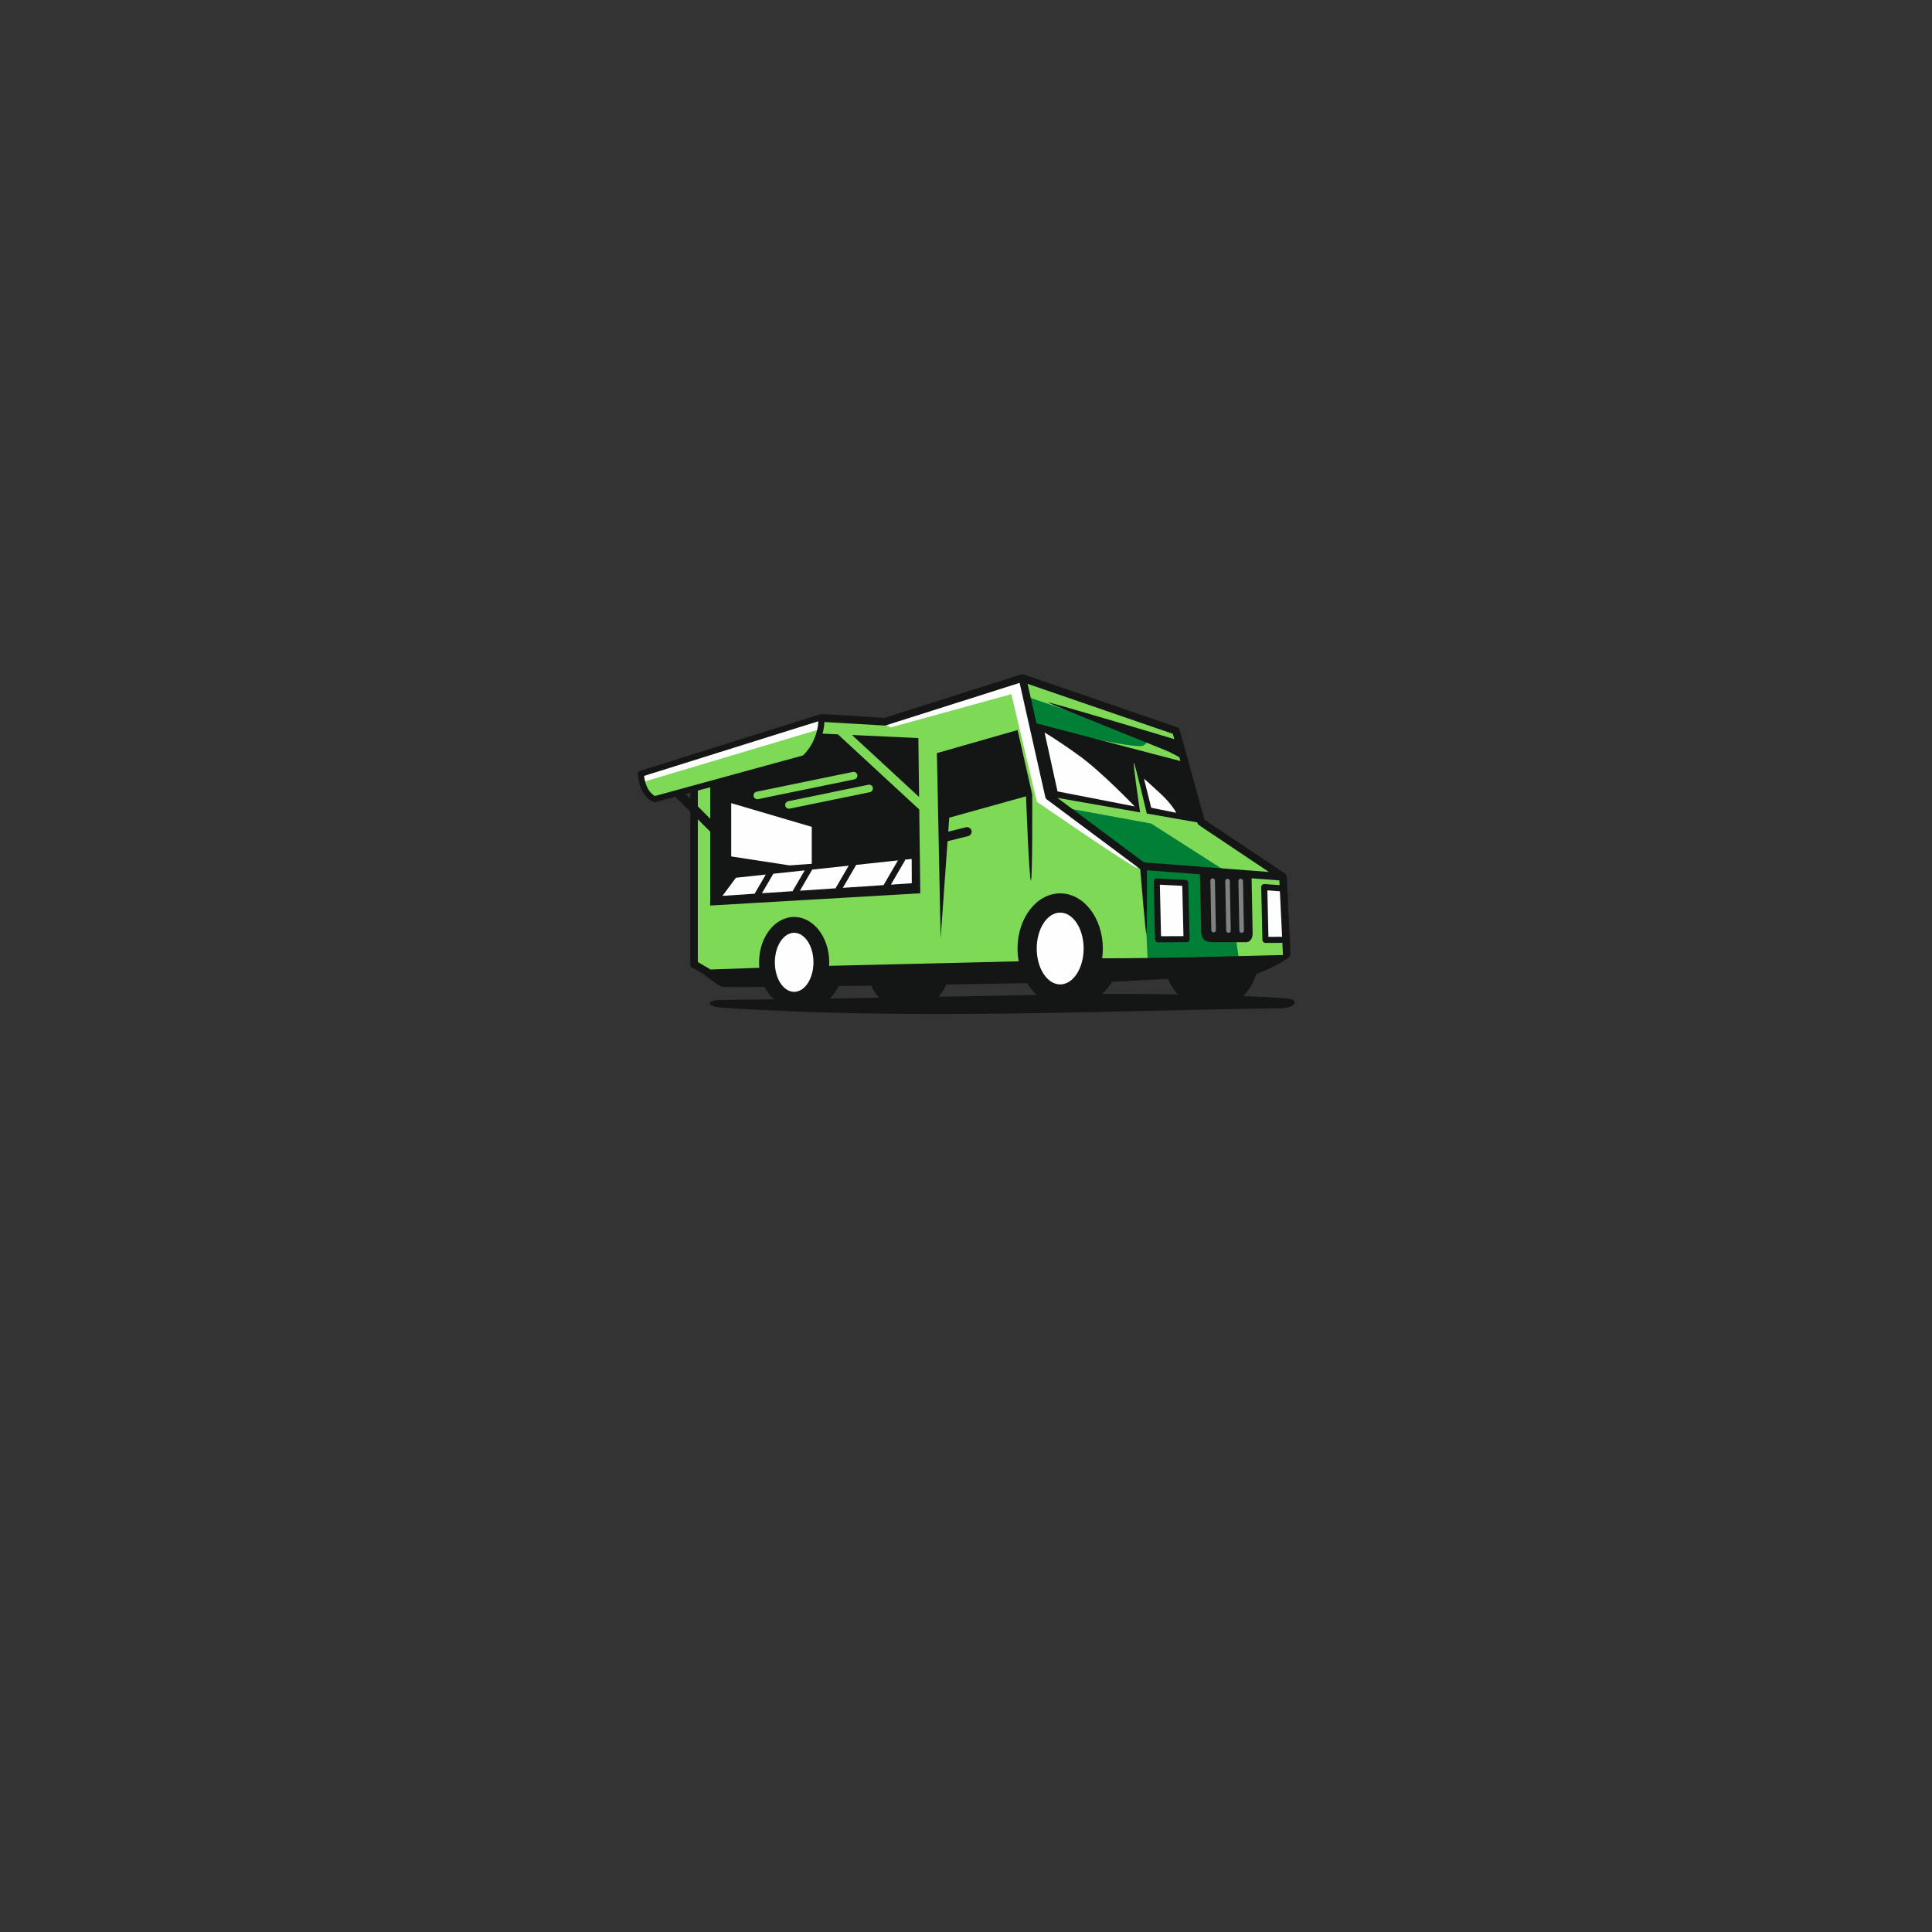 <svg xmlns="http://www.w3.org/2000/svg" xmlns:xlink="http://www.w3.org/1999/xlink" width="500" zoomAndPan="magnify" viewBox="0 0 375 375" height="500" preserveAspectRatio="xMidYMid meet" version="1.0"><rect x="0" y="0" width="375" height="375" fill="#333333" stroke="none"/><defs><clipPath id="id1"><path d="M 137.602 192.836 L 251.273 192.836 L 251.273 196.816 L 137.602 196.816 Z M 137.602 192.836 " clip-rule="nonzero"/></clipPath><clipPath id="id2"><path d="M 123.773 130.82 L 251 130.82 L 251 196 L 123.773 196 Z M 123.773 130.82 " clip-rule="nonzero"/></clipPath></defs><path fill="#7ed957" d="M 124.391 150.184 C 124.391 150.184 124.68 152.922 125.879 153.613 C 127.078 154.297 127.078 155.129 127.078 155.129 L 134.422 152.512 L 134.961 186.906 L 137.914 188.746 L 223.414 186.805 L 249.742 185.77 L 248.824 170.059 L 232.859 159.172 L 228.254 141.859 L 199.016 131.793 L 170.086 140.062 L 159.27 139.363 L 124.391 150.184 " fill-opacity="1" fill-rule="evenodd"/><path fill="#008037" d="M 199.586 135.316 L 200.703 140.73 C 200.703 140.73 220.59 145.68 222.004 144.691 C 223.414 143.699 222.004 142.918 222.004 142.918 L 199.586 135.316 " fill-opacity="1" fill-rule="evenodd"/><path fill="#008037" d="M 207.516 156.934 L 223.438 159.848 L 237.949 169.121 L 240.504 186.309 L 222.758 186.359 L 221.949 168.387 L 207.516 156.934 " fill-opacity="1" fill-rule="evenodd"/><path fill="#fefefe" d="M 224.781 182.316 L 224.523 171.102 L 230.055 171.379 L 230.312 182.285 Z M 245.621 182.438 L 245.391 172.176 L 249.262 172.473 L 249.621 182.414 L 245.621 182.438 " fill-opacity="1" fill-rule="evenodd"/><g clip-path="url(#id1)"><path fill="#141515" d="M 140.051 194.102 C 147.379 194.008 180.391 193.578 202.195 193.086 C 226.844 192.531 249.734 193.512 250.754 193.961 C 251.77 194.402 251.484 195.664 248.402 195.703 C 212.875 196.203 176.262 198 140.102 195.582 C 137.184 195.387 136.727 194.141 140.051 194.102 " fill-opacity="1" fill-rule="evenodd"/></g><path fill="#fefefe" d="M 171.922 140.676 L 172.859 141.195 L 196.301 134.734 L 201.258 155.625 C 201.258 155.625 219.953 168.492 220.621 168.438 C 221.293 168.383 221.16 167.758 221.16 167.758 L 203.617 154.57 L 198.449 131.602 L 171.922 140.676 " fill-opacity="1" fill-rule="evenodd"/><path fill="#fefefe" d="M 125.035 151.715 L 159.258 141.496 L 159.434 139.836 L 124.391 150.184 L 125.035 151.715 " fill-opacity="1" fill-rule="evenodd"/><g clip-path="url(#id2)"><path fill="#141515" d="M 133.043 154.102 L 133.973 155.039 L 133.973 153.848 Z M 135.453 153.441 L 135.453 156.52 L 137.859 158.93 L 137.859 152.812 Z M 165.371 142.66 L 178.254 143.258 L 178.395 154.691 Z M 232.414 159.637 L 222.59 157.906 C 222.59 157.906 220.348 148.348 220.086 148.059 C 219.859 147.809 221 155.676 221.297 157.684 L 205.234 154.855 L 222.051 167.395 L 246.293 169.246 L 232.75 160.184 C 232.602 160.082 232.496 159.934 232.453 159.77 Z M 201.188 140.41 L 229.109 147.715 L 228.906 146.969 C 228.387 146.699 227.582 146.277 227.133 146.027 C 226.426 145.637 203.59 136.602 203.434 136.34 C 203.293 136.105 223.949 142.27 227.934 143.465 L 227.648 142.434 L 199.457 132.73 Z M 225.129 171.723 L 225.359 181.723 L 229.711 181.703 L 229.477 171.938 Z M 224.195 182.328 L 223.938 171.113 C 223.93 170.785 224.188 170.52 224.512 170.512 C 224.527 170.512 224.539 170.512 224.555 170.512 L 230.078 170.789 C 230.398 170.805 230.648 171.07 230.641 171.387 L 230.906 182.273 C 230.914 182.598 230.656 182.867 230.328 182.875 L 224.785 182.902 C 224.465 182.902 224.199 182.645 224.195 182.328 Z M 248.855 181.828 L 248.426 173 L 245.996 172.812 L 246.199 181.844 Z M 249.023 185.371 L 248.91 183.008 L 245.625 183.023 C 245.305 183.023 245.043 182.766 245.035 182.449 L 244.801 172.188 C 244.797 171.863 245.055 171.598 245.379 171.59 C 245.398 171.59 245.418 171.59 245.438 171.59 L 248.367 171.812 L 248.328 170.883 L 242.938 170.473 L 243.129 180.953 C 243.18 181.949 242.832 182.984 241.602 182.879 L 235.781 182.879 C 235.211 182.879 234.336 182.867 233.805 182.484 C 233.324 182.141 233.16 181.457 233.152 180.898 L 232.906 169.703 L 222.617 168.918 C 222.625 171.164 222.652 181.297 222.512 181.32 C 222.371 181.34 221.5 170.863 221.316 168.688 L 203.176 155.16 C 203.039 155.059 202.938 154.914 202.898 154.734 L 197.906 132.547 L 171.988 140.777 C 171.895 140.816 171.793 140.832 171.684 140.828 L 160.016 140.145 C 159.98 140.906 159.852 141.664 159.652 142.395 L 162.637 142.535 L 178.426 157.121 L 178.625 173.391 L 137.832 175.762 L 137.859 174.586 L 137.859 161.434 L 135.453 159.023 L 135.453 186.73 L 137.93 188.18 L 147.383 187.848 C 147.355 187.496 147.336 187.145 147.336 186.785 C 147.336 181.926 150.383 177.98 154.141 177.98 C 157.902 177.98 160.949 181.926 160.949 186.785 C 160.949 187.02 160.941 187.25 160.93 187.48 L 161.129 187.465 L 197.73 186.594 C 197.582 185.797 197.504 184.965 197.504 184.105 C 197.504 178.195 201.207 173.402 205.781 173.402 C 210.352 173.402 214.059 178.195 214.059 184.105 C 214.059 184.754 214.012 185.387 213.926 186.004 C 225.5 186.004 237.285 185.656 249.023 185.371 Z M 182.578 182.125 L 181.852 146.184 L 197.512 141.703 L 200.355 154.234 C 200.355 154.234 200.43 171.031 200.094 170.898 C 199.754 170.77 199.156 154.57 199.156 154.57 L 200.355 154.234 L 184.246 158.711 L 184.051 161.426 L 187.488 160.574 C 187.961 160.453 188.441 160.746 188.559 161.219 C 188.676 161.695 188.383 162.172 187.91 162.289 L 183.918 163.277 Z M 243.84 189.043 C 242.723 192.469 240.477 194.809 237.895 194.809 C 235.922 194.809 234.281 194.809 232.316 194.809 C 229.977 194.809 227.914 192.895 226.719 189.992 C 221.012 190.281 216.039 190.539 216.039 190.539 L 215.84 190.543 C 214.328 193.137 211.926 194.809 209.223 194.809 C 206.793 194.809 208.215 194.809 205.781 194.809 C 203.18 194.809 200.859 193.258 199.34 190.832 C 194.613 190.91 189.234 191 183.691 191.09 C 182.527 193.773 180.305 195.59 177.754 195.59 C 175.754 195.59 176.918 195.59 174.918 195.59 C 172.438 195.59 170.27 193.875 169.078 191.312 C 166.926 191.344 164.812 191.375 162.773 191.398 C 161.574 193.914 159.426 195.59 156.977 195.59 C 154.977 195.59 156.141 195.59 154.141 195.59 C 151.746 195.59 149.637 193.988 148.422 191.566 C 143.527 191.605 140.371 191.602 140.145 191.527 C 139.418 191.297 137.754 190.027 136.633 189.129 L 134.398 187.82 C 134.148 187.703 133.973 187.449 133.973 187.152 L 133.973 157.543 L 131.332 154.895 C 131.254 154.812 131.191 154.719 131.148 154.621 L 127.258 155.688 C 127.133 155.727 126.996 155.727 126.867 155.676 C 125.961 155.324 125.23 154.586 124.711 153.629 C 124.188 152.664 123.871 151.477 123.801 150.246 C 123.773 149.973 123.941 149.707 124.211 149.625 L 159.227 138.637 C 159.555 138.527 170.305 139.27 171.633 139.348 L 198.164 130.918 C 198.328 130.852 198.508 130.844 198.688 130.906 L 228.496 141.164 L 228.496 141.168 C 228.715 141.242 228.898 141.422 228.965 141.668 L 233.801 159.113 L 249.402 169.559 C 249.625 169.688 249.773 169.93 249.77 170.203 L 250.496 185.32 C 250.535 186.137 245.512 188.5 243.84 189.043 Z M 158.84 139.992 L 125.016 150.605 C 125.117 151.512 125.367 152.367 125.746 153.062 C 126.105 153.723 126.57 154.234 127.125 154.504 C 136.699 151.883 146.27 149.262 155.859 146.633 C 156.727 145.82 157.551 144.621 158.113 143.246 C 158.535 142.223 158.805 141.109 158.84 139.992 " fill-opacity="1" fill-rule="nonzero"/></g><path fill="#fefefe" d="M 175.66 166.863 L 176.957 166.723 L 176.977 171.438 L 172.922 171.707 L 175.582 167.141 C 175.633 167.055 175.656 166.957 175.66 166.863 Z M 166.184 167.875 L 174.293 167.004 L 171.5 171.801 L 163.594 172.328 L 166.172 167.895 C 166.176 167.887 166.18 167.879 166.184 167.875 Z M 157.648 168.785 L 164.73 168.027 L 162.172 172.422 L 155.266 172.883 Z M 150.098 169.594 L 156.195 168.941 L 153.84 172.977 L 147.895 173.375 Z M 140.23 173.887 L 142.844 170.371 L 148.641 169.75 L 146.473 173.469 Z M 141.926 166.23 L 141.926 155.891 L 157.562 160.496 L 157.562 167.66 L 153.258 167.973 L 141.926 166.23 " fill-opacity="1" fill-rule="evenodd"/><path fill="#7ed957" d="M 147.148 155.109 C 146.75 155.188 146.359 154.934 146.277 154.535 C 146.199 154.137 146.453 153.75 146.852 153.668 L 165.539 149.832 C 165.938 149.75 166.324 150.008 166.41 150.402 C 166.488 150.801 166.234 151.191 165.832 151.27 L 147.148 155.109 " fill-opacity="1" fill-rule="nonzero"/><path fill="#7ed957" d="M 153.285 156.953 C 152.883 157.039 152.492 156.781 152.414 156.383 C 152.336 155.984 152.59 155.594 152.992 155.516 L 168.543 152.32 C 168.941 152.238 169.332 152.496 169.414 152.895 C 169.496 153.289 169.238 153.68 168.84 153.762 L 153.285 156.953 " fill-opacity="1" fill-rule="nonzero"/><path fill="#fefefe" d="M 154.141 181.055 C 156.211 181.055 157.891 183.617 157.891 186.785 C 157.891 189.953 156.211 192.516 154.141 192.516 C 152.074 192.516 150.398 189.953 150.398 186.785 C 150.398 183.617 152.074 181.055 154.141 181.055 Z M 205.781 177.137 C 208.293 177.137 210.332 180.258 210.332 184.105 C 210.332 187.957 208.293 191.074 205.781 191.074 C 203.266 191.074 201.227 187.957 201.227 184.105 C 201.227 180.258 203.266 177.137 205.781 177.137 " fill-opacity="1" fill-rule="evenodd"/><path fill="#fefefe" d="M 222.043 151.137 L 223.453 156.785 L 228.305 157.762 C 228.305 157.762 227.578 156.184 225.125 153.918 C 222.668 151.652 222.043 151.137 222.043 151.137 Z M 202.754 142.176 L 205.262 153.609 L 220.242 156.527 C 220.242 156.527 213.902 149.887 209.543 146.734 C 205.184 143.582 202.754 142.176 202.754 142.176 " fill-opacity="1" fill-rule="evenodd"/><path fill="#818181" d="M 238.887 180.613 C 238.891 180.859 238.695 181.062 238.449 181.062 C 238.207 181.066 238.008 180.871 238.004 180.629 L 237.82 171.016 C 237.816 170.773 238.012 170.574 238.254 170.57 C 238.5 170.566 238.703 170.758 238.707 171.004 Z M 236.004 180.539 C 236.012 180.781 235.812 180.98 235.57 180.984 C 235.324 180.988 235.125 180.797 235.121 180.551 L 234.938 170.941 C 234.934 170.699 235.129 170.5 235.371 170.496 C 235.613 170.492 235.816 170.684 235.82 170.926 Z M 241.445 180.613 C 241.449 180.859 241.258 181.062 241.012 181.062 C 240.766 181.066 240.566 180.871 240.562 180.629 L 240.379 171.016 C 240.375 170.773 240.57 170.574 240.816 170.57 C 241.059 170.566 241.262 170.758 241.266 171.004 L 241.445 180.613 " fill-opacity="1" fill-rule="nonzero"/></svg>